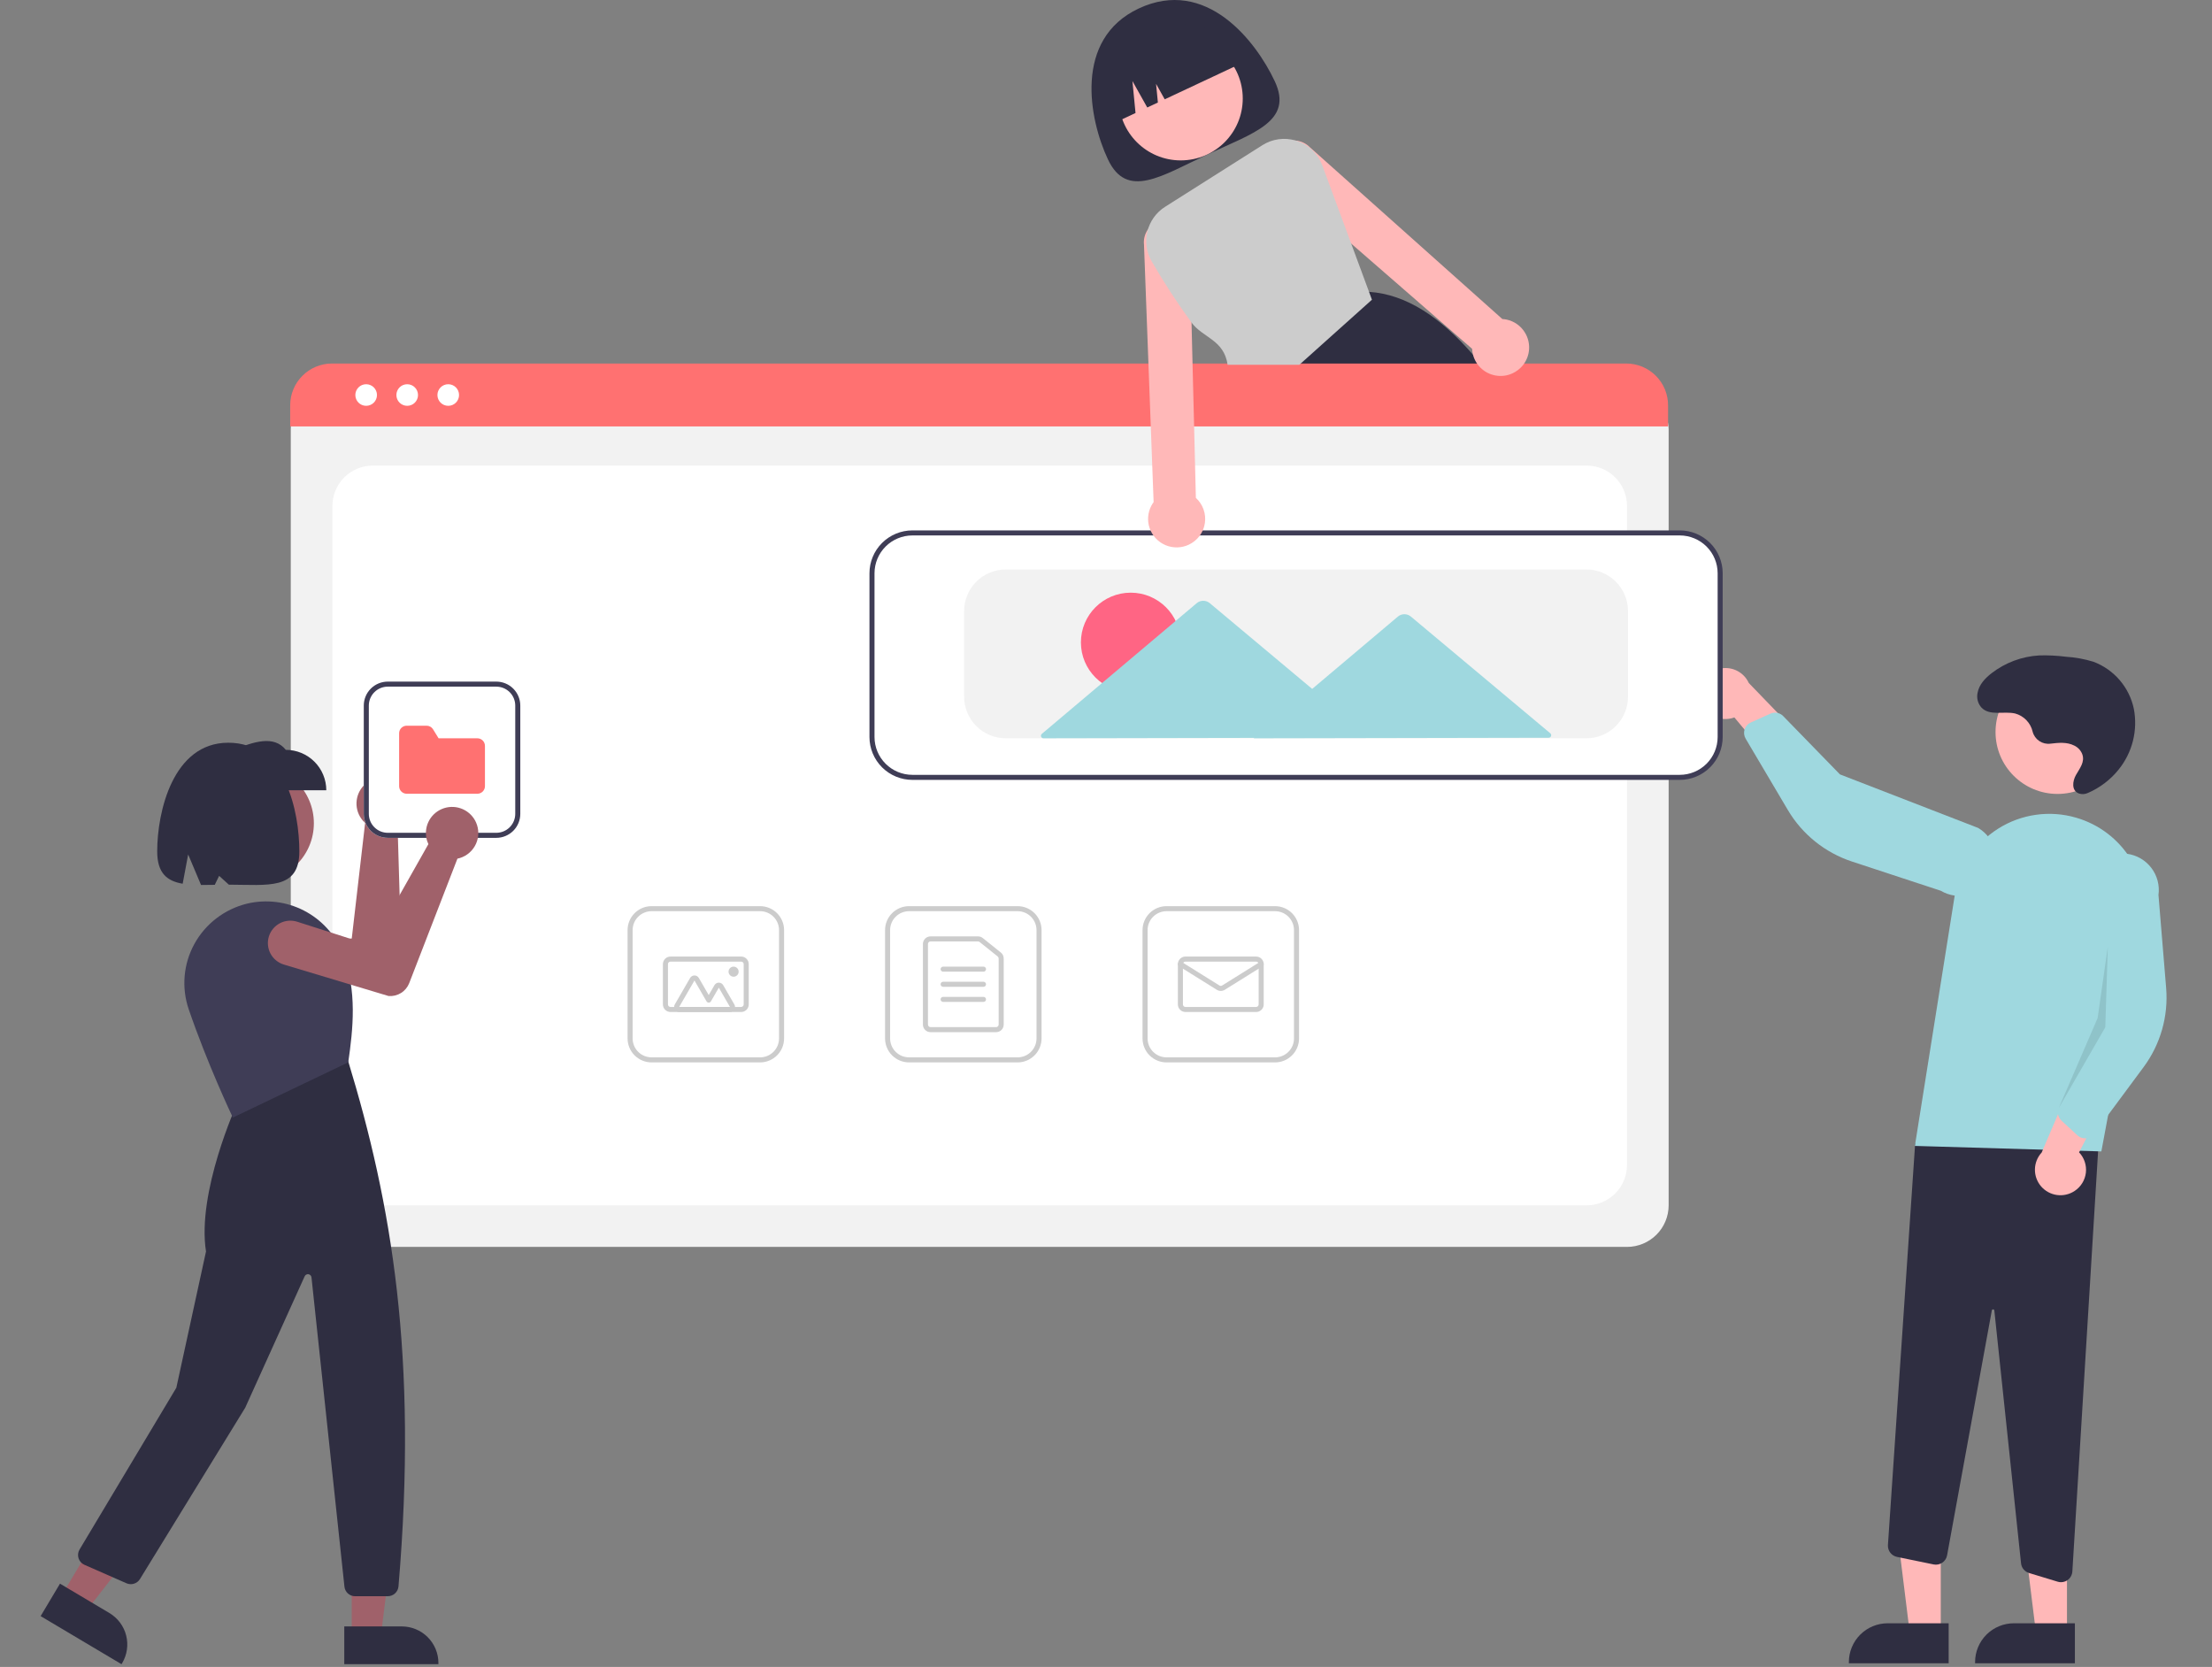 <svg width="280" height="211" viewBox="0 0 280 211" fill="none" xmlns="http://www.w3.org/2000/svg">
<rect x="0" y="0" width="280" height="211" fill="#808080" stroke="none"/>
<g clip-path="url(#clip0)">
<path d="M161.356 10.269C163.758 15.372 158.668 16.817 152.839 19.552C147.009 22.286 142.646 25.275 140.244 20.173C137.843 15.07 135.894 4.944 144.141 1.075C152.673 -2.927 158.954 5.167 161.356 10.269Z" fill="#2F2E41"/>
<path d="M149.461 20.303C153.796 20.303 157.31 16.796 157.31 12.469C157.31 8.142 153.796 4.634 149.461 4.634C145.127 4.634 141.613 8.142 141.613 12.469C141.613 16.796 145.127 20.303 149.461 20.303Z" fill="#FFB8B8"/>
<path d="M188.342 47.214C188.071 46.86 187.799 46.512 187.524 46.174C187.17 45.734 186.813 45.307 186.454 44.895C182.386 40.209 178.06 37.258 173.296 36.942H173.289L173.219 36.936L163.725 46.174L160.498 49.313L160.568 49.485L162.31 53.813H192.822C191.447 51.536 189.952 49.333 188.342 47.214Z" fill="#2F2E41"/>
<path d="M140.927 15.623L143.737 14.305L143.345 10.259L145.224 13.607L146.567 12.978L146.339 10.618L147.434 12.571L157.412 7.89C156.475 5.9 154.784 4.362 152.711 3.616C150.638 2.87 148.353 2.976 146.359 3.911L144.913 4.59C142.919 5.525 141.379 7.213 140.631 9.282C139.884 11.351 139.99 13.632 140.927 15.623Z" fill="#2F2E41"/>
<path d="M205.949 157.834H42.079C40.681 157.832 39.341 157.277 38.353 156.291C37.364 155.304 36.808 153.966 36.807 152.571V54.274C36.808 53.252 37.215 52.272 37.939 51.549C38.663 50.826 39.645 50.419 40.669 50.418H207.292C208.334 50.419 209.333 50.833 210.069 51.568C210.806 52.304 211.22 53.301 211.221 54.341V152.571C211.22 153.966 210.664 155.304 209.675 156.291C208.687 157.277 207.347 157.832 205.949 157.834Z" fill="#F2F2F2"/>
<path d="M47.191 152.571H200.836C202.192 152.571 203.493 152.033 204.451 151.076C205.41 150.119 205.949 148.82 205.949 147.467V64.037C205.949 62.683 205.41 61.385 204.451 60.428C203.493 59.471 202.192 58.933 200.836 58.933H47.191C45.835 58.933 44.535 59.471 43.576 60.428C42.617 61.385 42.079 62.683 42.079 64.037V147.467C42.079 148.82 42.617 150.119 43.576 151.076C44.535 152.033 45.835 152.571 47.191 152.571Z" fill="white"/>
<path d="M211.148 53.973H36.732V51.294C36.734 49.894 37.293 48.551 38.285 47.562C39.277 46.572 40.621 46.016 42.024 46.014H205.856C207.259 46.016 208.604 46.572 209.596 47.562C210.588 48.551 211.146 49.894 211.148 51.294V53.973Z" fill="#FF7171"/>
<path d="M46.349 51.368C47.105 51.368 47.718 50.756 47.718 50.002C47.718 49.247 47.105 48.635 46.349 48.635C45.593 48.635 44.98 49.247 44.98 50.002C44.98 50.756 45.593 51.368 46.349 51.368Z" fill="white"/>
<path d="M51.544 51.368C52.3 51.368 52.913 50.756 52.913 50.002C52.913 49.247 52.3 48.635 51.544 48.635C50.789 48.635 50.176 49.247 50.176 50.002C50.176 50.756 50.789 51.368 51.544 51.368Z" fill="white"/>
<path d="M56.74 51.368C57.496 51.368 58.108 50.756 58.108 50.002C58.108 49.247 57.496 48.635 56.74 48.635C55.984 48.635 55.371 49.247 55.371 50.002C55.371 50.756 55.984 51.368 56.74 51.368Z" fill="white"/>
<path d="M128.808 134.478H115.068C114.263 134.477 113.492 134.157 112.923 133.589C112.354 133.021 112.034 132.251 112.033 131.447V117.731C112.034 116.927 112.354 116.157 112.923 115.589C113.492 115.021 114.263 114.701 115.068 114.7H128.808C129.613 114.701 130.385 115.021 130.954 115.589C131.523 116.157 131.843 116.927 131.844 117.731V131.447C131.843 132.251 131.523 133.021 130.954 133.589C130.385 134.157 129.613 134.477 128.808 134.478ZM115.068 115.338C114.433 115.339 113.824 115.591 113.374 116.04C112.925 116.488 112.672 117.097 112.672 117.731V131.447C112.672 132.081 112.925 132.69 113.374 133.138C113.824 133.587 114.433 133.839 115.068 133.84H128.808C129.444 133.839 130.053 133.587 130.502 133.138C130.951 132.69 131.204 132.081 131.205 131.447V117.731C131.204 117.097 130.951 116.488 130.502 116.04C130.053 115.591 129.444 115.339 128.808 115.338H115.068Z" fill="#CCCCCC"/>
<path d="M126.092 130.65H117.784C117.53 130.649 117.286 130.548 117.107 130.369C116.927 130.19 116.826 129.946 116.826 129.693V119.485C116.826 119.231 116.927 118.988 117.107 118.809C117.286 118.629 117.53 118.528 117.784 118.528H123.804C124.023 118.528 124.234 118.603 124.405 118.739L126.693 120.575C126.805 120.664 126.895 120.778 126.957 120.907C127.019 121.036 127.051 121.177 127.051 121.321V129.693C127.051 129.946 126.949 130.19 126.77 130.369C126.59 130.548 126.346 130.649 126.092 130.65ZM117.784 119.166C117.7 119.166 117.618 119.2 117.558 119.26C117.499 119.32 117.465 119.401 117.465 119.485V129.693C117.465 129.777 117.499 129.858 117.558 129.918C117.618 129.978 117.7 130.012 117.784 130.012H126.092C126.177 130.012 126.258 129.978 126.318 129.918C126.378 129.858 126.412 129.777 126.412 129.693V121.321C126.412 121.273 126.401 121.226 126.381 121.183C126.36 121.14 126.33 121.102 126.292 121.072L124.004 119.236C123.947 119.191 123.877 119.166 123.804 119.166H117.784Z" fill="#CCCCCC"/>
<path d="M124.494 122.994H119.382C119.297 122.994 119.216 122.96 119.156 122.901C119.096 122.841 119.062 122.76 119.062 122.675C119.062 122.59 119.096 122.509 119.156 122.45C119.216 122.39 119.297 122.356 119.382 122.356H124.494C124.579 122.356 124.66 122.39 124.72 122.45C124.78 122.509 124.814 122.59 124.814 122.675C124.814 122.76 124.78 122.841 124.72 122.901C124.66 122.96 124.579 122.994 124.494 122.994Z" fill="#CCCCCC"/>
<path d="M124.494 124.908H119.382C119.297 124.908 119.216 124.874 119.156 124.815C119.096 124.755 119.062 124.674 119.062 124.589C119.062 124.504 119.096 124.423 119.156 124.363C119.216 124.304 119.297 124.27 119.382 124.27H124.494C124.579 124.27 124.66 124.304 124.72 124.363C124.78 124.423 124.814 124.504 124.814 124.589C124.814 124.674 124.78 124.755 124.72 124.815C124.66 124.874 124.579 124.908 124.494 124.908Z" fill="#CCCCCC"/>
<path d="M124.494 126.822H119.382C119.297 126.822 119.216 126.788 119.156 126.728C119.096 126.669 119.062 126.587 119.062 126.503C119.062 126.418 119.096 126.337 119.156 126.277C119.216 126.217 119.297 126.184 119.382 126.184H124.494C124.579 126.184 124.66 126.217 124.72 126.277C124.78 126.337 124.814 126.418 124.814 126.503C124.814 126.587 124.78 126.669 124.72 126.728C124.66 126.788 124.579 126.822 124.494 126.822Z" fill="#CCCCCC"/>
<path d="M161.401 134.478H147.661C146.856 134.477 146.084 134.157 145.515 133.589C144.946 133.021 144.626 132.251 144.625 131.447V117.731C144.626 116.927 144.946 116.157 145.515 115.589C146.084 115.021 146.856 114.701 147.661 114.7H161.401C162.205 114.701 162.977 115.021 163.546 115.589C164.115 116.157 164.435 116.927 164.436 117.731V131.447C164.435 132.251 164.115 133.021 163.546 133.589C162.977 134.157 162.205 134.477 161.401 134.478ZM147.661 115.338C147.025 115.339 146.416 115.591 145.967 116.04C145.517 116.488 145.265 117.097 145.264 117.731V131.447C145.265 132.081 145.517 132.69 145.967 133.138C146.416 133.587 147.025 133.839 147.661 133.84H161.401C162.036 133.839 162.645 133.587 163.094 133.138C163.544 132.69 163.796 132.081 163.797 131.447V117.731C163.796 117.097 163.544 116.488 163.094 116.04C162.645 115.591 162.036 115.339 161.401 115.338H147.661Z" fill="#CCCCCC"/>
<path d="M159.004 128.098H150.057C149.803 128.097 149.559 127.997 149.38 127.817C149.2 127.638 149.099 127.395 149.099 127.141V122.037C149.099 121.783 149.2 121.54 149.38 121.361C149.559 121.181 149.803 121.08 150.057 121.08H159.004C159.258 121.08 159.502 121.181 159.682 121.361C159.861 121.54 159.963 121.783 159.963 122.037V127.141C159.963 127.395 159.861 127.638 159.682 127.817C159.502 127.997 159.258 128.097 159.004 128.098ZM150.057 121.718C149.973 121.718 149.891 121.752 149.831 121.812C149.771 121.871 149.738 121.952 149.738 122.037V127.141C149.738 127.225 149.771 127.306 149.831 127.366C149.891 127.426 149.973 127.46 150.057 127.46H159.004C159.089 127.46 159.17 127.426 159.23 127.366C159.29 127.306 159.324 127.225 159.324 127.141V122.037C159.324 121.952 159.29 121.871 159.23 121.812C159.17 121.752 159.089 121.718 159.004 121.718H150.057Z" fill="#CCCCCC"/>
<path d="M154.531 125.43C154.351 125.431 154.175 125.381 154.023 125.286L149.249 122.308C149.177 122.263 149.126 122.191 149.107 122.109C149.088 122.026 149.103 121.94 149.148 121.868C149.193 121.797 149.264 121.746 149.347 121.726C149.429 121.707 149.516 121.722 149.588 121.766L154.362 124.745C154.412 124.776 154.471 124.793 154.531 124.793C154.591 124.793 154.649 124.776 154.7 124.745L159.474 121.766C159.546 121.722 159.632 121.707 159.715 121.726C159.797 121.746 159.869 121.797 159.914 121.868C159.959 121.94 159.973 122.026 159.954 122.109C159.935 122.191 159.884 122.263 159.813 122.308L155.039 125.286C154.887 125.381 154.71 125.431 154.531 125.43Z" fill="#CCCCCC"/>
<path d="M96.216 134.478H82.475C81.671 134.477 80.899 134.157 80.33 133.589C79.761 133.021 79.441 132.251 79.44 131.447V117.731C79.441 116.927 79.761 116.157 80.33 115.589C80.899 115.021 81.671 114.701 82.475 114.7H96.216C97.02 114.701 97.792 115.021 98.361 115.589C98.93 116.157 99.25 116.927 99.251 117.731V131.447C99.25 132.251 98.93 133.021 98.361 133.589C97.792 134.157 97.02 134.477 96.216 134.478ZM82.475 115.338C81.84 115.339 81.231 115.591 80.782 116.04C80.332 116.488 80.08 117.097 80.079 117.731V131.447C80.08 132.081 80.332 132.69 80.782 133.138C81.231 133.587 81.84 133.839 82.475 133.84H96.216C96.851 133.839 97.46 133.587 97.909 133.138C98.359 132.69 98.611 132.081 98.612 131.447V117.731C98.611 117.097 98.359 116.488 97.909 116.04C97.46 115.591 96.851 115.339 96.216 115.338H82.475Z" fill="#CCCCCC"/>
<path d="M93.819 128.098H84.872C84.618 128.097 84.374 127.997 84.194 127.817C84.014 127.638 83.913 127.395 83.913 127.141V122.037C83.913 121.783 84.014 121.54 84.194 121.361C84.374 121.181 84.618 121.08 84.872 121.08H93.819C94.073 121.08 94.317 121.181 94.496 121.361C94.676 121.54 94.777 121.783 94.777 122.037V127.141C94.777 127.395 94.676 127.638 94.496 127.817C94.317 127.997 94.073 128.097 93.819 128.098ZM84.872 121.718C84.787 121.718 84.706 121.752 84.646 121.812C84.586 121.871 84.552 121.952 84.552 122.037V127.141C84.552 127.225 84.586 127.306 84.646 127.366C84.706 127.426 84.787 127.46 84.872 127.46H93.819C93.903 127.46 93.985 127.426 94.044 127.366C94.104 127.306 94.138 127.225 94.138 127.141V122.037C94.138 121.952 94.104 121.871 94.044 121.812C93.985 121.752 93.903 121.718 93.819 121.718H84.872Z" fill="#CCCCCC"/>
<path d="M92.401 128.098H85.971C85.859 128.098 85.748 128.068 85.651 128.012C85.554 127.956 85.473 127.876 85.417 127.779C85.361 127.682 85.332 127.572 85.332 127.46C85.332 127.348 85.361 127.238 85.417 127.141L87.354 123.792C87.41 123.695 87.491 123.614 87.588 123.558C87.685 123.502 87.795 123.473 87.908 123.473C88.02 123.473 88.13 123.502 88.227 123.558C88.324 123.614 88.405 123.695 88.461 123.792L89.712 125.955L90.437 124.701C90.493 124.604 90.574 124.524 90.671 124.468C90.768 124.412 90.878 124.382 90.99 124.382C91.103 124.382 91.213 124.412 91.31 124.468C91.407 124.524 91.488 124.604 91.544 124.701L92.955 127.141C93.011 127.238 93.04 127.348 93.04 127.46C93.04 127.572 93.011 127.682 92.954 127.779C92.898 127.876 92.818 127.956 92.721 128.012C92.623 128.068 92.513 128.098 92.401 128.098H92.401ZM92.401 127.46L90.99 125.02L89.989 126.752C89.961 126.801 89.921 126.841 89.872 126.869C89.823 126.897 89.768 126.912 89.712 126.912C89.656 126.912 89.601 126.897 89.552 126.869C89.504 126.841 89.463 126.801 89.435 126.752L87.908 124.111L85.971 127.46H92.401Z" fill="#CCCCCC"/>
<path d="M92.86 123.632C93.213 123.632 93.499 123.346 93.499 122.994C93.499 122.642 93.213 122.356 92.86 122.356C92.507 122.356 92.221 122.642 92.221 122.994C92.221 123.346 92.507 123.632 92.86 123.632Z" fill="#CCCCCC"/>
<path d="M245.667 206.75L241.749 206.75L239.886 191.666L245.667 191.666L245.667 206.75Z" fill="#FFB8B8"/>
<path d="M246.666 210.541L234.035 210.54V210.381C234.035 209.736 234.162 209.098 234.409 208.503C234.656 207.907 235.018 207.366 235.475 206.91C235.931 206.455 236.473 206.093 237.07 205.847C237.666 205.6 238.306 205.473 238.951 205.473H238.952L246.666 205.473L246.666 210.541Z" fill="#2F2E41"/>
<path d="M261.644 206.75L257.726 206.75L255.863 191.666L261.644 191.666L261.644 206.75Z" fill="#FFB8B8"/>
<path d="M262.643 210.541L250.011 210.54V210.381C250.011 209.736 250.138 209.098 250.385 208.503C250.633 207.907 250.995 207.366 251.451 206.91C251.908 206.455 252.45 206.093 253.046 205.847C253.643 205.6 254.282 205.473 254.928 205.473H254.928L262.643 205.473L262.643 210.541Z" fill="#2F2E41"/>
<path d="M260.469 200.211L256.841 199.109C256.571 199.027 256.33 198.868 256.15 198.65C255.97 198.433 255.859 198.167 255.829 197.887L252.447 165.884C252.444 165.845 252.427 165.809 252.399 165.783C252.37 165.756 252.333 165.741 252.294 165.741C252.255 165.738 252.216 165.749 252.186 165.774C252.155 165.798 252.136 165.833 252.131 165.872L246.465 196.877C246.431 197.065 246.359 197.245 246.254 197.405C246.149 197.565 246.014 197.702 245.855 197.809C245.696 197.916 245.517 197.99 245.33 198.027C245.142 198.065 244.948 198.064 244.761 198.025L240.124 197.072C239.784 197.001 239.481 196.81 239.27 196.533C239.06 196.257 238.957 195.915 238.979 195.569L242.425 144.75L265.796 142.233L262.323 198.925C262.3 199.29 262.14 199.632 261.874 199.882C261.607 200.133 261.256 200.273 260.89 200.274C260.747 200.274 260.606 200.253 260.469 200.211Z" fill="#2F2E41"/>
<path d="M260.447 100.496C264.782 100.496 268.295 96.988 268.295 92.661C268.295 88.334 264.782 84.826 260.447 84.826C256.113 84.826 252.599 88.334 252.599 92.661C252.599 96.988 256.113 100.496 260.447 100.496Z" fill="#FFB8B8"/>
<path d="M242.39 145.049L247.457 113.198C247.726 111.504 248.354 109.888 249.298 108.455C250.242 107.023 251.481 105.807 252.932 104.89C254.383 103.972 256.014 103.374 257.714 103.135C259.415 102.895 261.148 103.02 262.796 103.501C265.679 104.333 268.147 106.208 269.719 108.76C271.291 111.312 271.853 114.357 271.296 117.301L265.995 145.745L242.39 145.049Z" fill="#9FD8DF"/>
<path d="M262.614 150.748C263.006 150.489 263.336 150.148 263.582 149.749C263.827 149.349 263.982 148.9 264.036 148.434C264.089 147.969 264.039 147.497 263.89 147.052C263.741 146.607 263.495 146.201 263.172 145.861L268.411 135.733L262.511 136.361L258.44 145.883C257.904 146.464 257.6 147.22 257.586 148.01C257.572 148.799 257.848 149.566 258.362 150.166C258.877 150.766 259.594 151.156 260.377 151.263C261.161 151.371 261.956 151.187 262.614 150.748V150.748Z" fill="#FFB8B8"/>
<path d="M263.736 144.074C263.446 144.034 263.175 143.906 262.96 143.707L260.956 141.858C260.739 141.658 260.59 141.395 260.527 141.107C260.465 140.819 260.493 140.518 260.607 140.246L264.613 130.766L264.045 112.036C264.126 111.434 264.326 110.853 264.633 110.328C264.939 109.803 265.346 109.344 265.83 108.976C266.315 108.608 266.867 108.339 267.456 108.185C268.045 108.03 268.658 107.993 269.261 108.075C269.864 108.157 270.445 108.357 270.971 108.663C271.496 108.97 271.956 109.376 272.324 109.86C272.692 110.344 272.961 110.896 273.116 111.484C273.27 112.071 273.307 112.684 273.224 113.286L274.196 125.06C274.491 128.634 273.476 132.193 271.34 135.075L265.092 143.507C264.972 143.669 264.819 143.804 264.643 143.903C264.467 144.002 264.272 144.063 264.071 144.082C263.959 144.093 263.847 144.09 263.736 144.074Z" fill="#9FD8DF"/>
<path d="M215.252 88.392C215.338 88.854 215.523 89.29 215.796 89.672C216.069 90.054 216.423 90.371 216.832 90.602C217.241 90.832 217.695 90.97 218.164 91.007C218.632 91.043 219.103 90.976 219.542 90.811L226.842 99.576L228.563 93.907L221.367 86.453C221.04 85.734 220.461 85.159 219.738 84.838C219.016 84.517 218.2 84.472 217.447 84.711C216.693 84.95 216.053 85.457 215.649 86.136C215.244 86.814 215.103 87.617 215.252 88.392Z" fill="#FFB8B8"/>
<path d="M220.97 92.026C221.121 91.775 221.345 91.576 221.611 91.456L224.099 90.334C224.368 90.213 224.668 90.178 224.959 90.233C225.249 90.288 225.515 90.431 225.722 90.642L232.904 98.021L250.404 104.801C250.928 105.111 251.385 105.521 251.75 106.007C252.115 106.494 252.38 107.047 252.531 107.636C252.682 108.225 252.714 108.838 252.628 109.439C252.541 110.041 252.336 110.619 252.025 111.142C251.714 111.664 251.303 112.12 250.815 112.484C250.328 112.848 249.773 113.112 249.183 113.262C248.593 113.411 247.979 113.443 247.377 113.356C246.774 113.268 246.195 113.063 245.672 112.752L234.432 109.055C231.02 107.933 228.133 105.613 226.307 102.525L220.965 93.494C220.863 93.32 220.798 93.127 220.775 92.927C220.752 92.726 220.772 92.523 220.832 92.331C220.866 92.224 220.913 92.122 220.97 92.026Z" fill="#9FD8DF"/>
<path opacity="0.1" d="M266.813 119.827L266.493 130.035L260.607 140.246L265.522 128.867L266.813 119.827Z" fill="black"/>
<path d="M259.548 94.133C259.055 94.197 258.556 94.081 258.142 93.805C257.729 93.529 257.43 93.113 257.301 92.633C257.177 92.082 256.905 91.575 256.513 91.166C256.122 90.757 255.627 90.462 255.08 90.313C253.641 89.985 251.881 90.661 250.826 89.572C250.6 89.324 250.437 89.025 250.35 88.701C250.262 88.377 250.253 88.037 250.323 87.709C250.517 86.651 251.275 85.851 252.101 85.212C253.837 83.873 255.938 83.089 258.129 82.963C259.263 82.93 260.398 82.987 261.523 83.131C262.701 83.206 263.866 83.418 264.994 83.765C266.279 84.249 267.422 85.049 268.315 86.09C269.209 87.132 269.825 88.381 270.107 89.724C270.365 91.07 270.325 92.456 269.991 93.785C269.657 95.115 269.036 96.356 268.172 97.421C267.137 98.707 265.803 99.721 264.286 100.374C263.925 100.544 263.51 100.565 263.134 100.432C262.189 100.057 262.343 98.889 262.774 98.109C263.235 97.275 263.945 96.468 263.574 95.453C263.388 94.982 263.031 94.599 262.574 94.379C261.635 93.901 260.584 94.014 259.574 94.13L259.548 94.133Z" fill="#2F2E41"/>
<path d="M212.629 98.558H115.491C114.093 98.556 112.753 98.001 111.764 97.014C110.776 96.028 110.22 94.69 110.218 93.294V72.56C110.22 71.165 110.776 69.827 111.764 68.84C112.753 67.854 114.093 67.299 115.491 67.297H212.629C214.027 67.299 215.367 67.854 216.356 68.841C217.344 69.827 217.9 71.165 217.902 72.56V93.294C217.9 94.69 217.344 96.028 216.356 97.014C215.367 98.001 214.027 98.556 212.629 98.558Z" fill="white"/>
<path d="M212.63 98.717H115.491C114.051 98.716 112.67 98.144 111.651 97.127C110.633 96.111 110.06 94.732 110.059 93.294V72.56C110.06 71.123 110.633 69.744 111.651 68.728C112.67 67.711 114.051 67.139 115.491 67.138H212.63C214.07 67.139 215.45 67.711 216.469 68.728C217.487 69.744 218.06 71.123 218.062 72.56V93.294C218.06 94.732 217.487 96.111 216.469 97.127C215.45 98.144 214.07 98.716 212.63 98.717ZM115.491 67.776C114.22 67.777 113.002 68.282 112.103 69.179C111.205 70.076 110.699 71.292 110.698 72.56V93.294C110.699 94.563 111.205 95.779 112.103 96.676C113.002 97.573 114.22 98.078 115.491 98.079H212.63C213.9 98.078 215.119 97.573 216.017 96.676C216.916 95.779 217.421 94.563 217.423 93.294V72.56C217.421 71.292 216.916 70.076 216.017 69.179C215.119 68.282 213.9 67.777 212.63 67.776H115.491Z" fill="#3F3D56"/>
<path d="M200.807 93.454H127.313C125.916 93.452 124.575 92.897 123.587 91.911C122.599 90.924 122.043 89.586 122.041 88.191V77.345C122.043 75.95 122.599 74.612 123.587 73.625C124.575 72.638 125.916 72.084 127.313 72.082H200.807C202.204 72.084 203.545 72.638 204.533 73.625C205.521 74.612 206.077 75.95 206.079 77.345V88.191C206.077 89.586 205.521 90.924 204.533 91.911C203.545 92.897 202.204 93.452 200.807 93.454Z" fill="#F2F2F2"/>
<path d="M143.129 87.608C146.611 87.608 149.434 84.79 149.434 81.314C149.434 77.838 146.611 75.02 143.129 75.02C139.647 75.02 136.824 77.838 136.824 81.314C136.824 84.79 139.647 87.608 143.129 87.608Z" fill="#FF6584"/>
<path d="M196.24 92.819L187.34 85.367L178.594 78.045C178.363 77.851 178.071 77.746 177.77 77.746C177.469 77.747 177.177 77.854 176.947 78.048L168.229 85.404L166.1 87.201L162.889 84.513L153.131 76.343C152.901 76.15 152.609 76.044 152.308 76.045C152.006 76.046 151.715 76.152 151.485 76.347L141.759 84.553L131.88 92.89C131.83 92.932 131.794 92.988 131.777 93.052C131.76 93.115 131.764 93.182 131.786 93.243C131.809 93.305 131.85 93.358 131.903 93.395C131.957 93.432 132.021 93.452 132.087 93.452L152.341 93.413L158.752 93.401L158.69 93.454L177.8 93.417L196.035 93.382C196.101 93.382 196.165 93.362 196.218 93.324C196.272 93.287 196.313 93.233 196.335 93.172C196.357 93.11 196.36 93.043 196.343 92.98C196.326 92.917 196.29 92.861 196.24 92.819Z" fill="#9FD8DF"/>
<path d="M193.017 42.078C192.762 41.664 192.425 41.306 192.027 41.027C191.628 40.747 191.177 40.551 190.701 40.451C190.526 40.415 190.349 40.392 190.17 40.384L165.825 18.655C165.346 18.164 164.709 17.86 164.026 17.797C163.891 17.781 163.755 17.777 163.62 17.784C163.058 17.81 162.516 17.998 162.06 18.326C161.604 18.654 161.253 19.108 161.051 19.632C160.849 20.156 160.804 20.727 160.922 21.276C161.04 21.825 161.316 22.327 161.716 22.722L171.036 30.834L186.342 44.151C186.355 44.402 186.392 44.651 186.454 44.895C186.637 45.6 187.031 46.233 187.583 46.71C188.134 47.187 188.818 47.485 189.544 47.565C190.205 47.642 190.875 47.531 191.477 47.246C191.954 47.023 192.377 46.7 192.717 46.298C192.752 46.257 192.784 46.218 192.816 46.174C193.263 45.593 193.521 44.889 193.557 44.157C193.593 43.425 193.405 42.7 193.017 42.078H193.017Z" fill="#FFB8B8"/>
<path d="M151.376 63.02L151.149 53.814L150.957 46.174L150.826 40.828L150.567 30.406C150.516 29.849 150.303 29.317 149.955 28.878C149.606 28.439 149.137 28.11 148.605 27.933C148.073 27.755 147.5 27.736 146.957 27.878C146.414 28.02 145.924 28.317 145.547 28.732C145.459 28.827 145.378 28.929 145.308 29.038C144.914 29.6 144.737 30.286 144.809 30.968L145.378 46.174L145.662 53.814L146.027 63.559C145.922 63.702 145.827 63.852 145.742 64.008C145.515 64.439 145.378 64.91 145.339 65.395C145.3 65.88 145.36 66.367 145.515 66.828C145.678 67.311 145.941 67.755 146.287 68.129C146.634 68.504 147.056 68.801 147.525 69.001C147.995 69.2 148.502 69.299 149.013 69.289C149.523 69.279 150.026 69.161 150.487 68.943C151.023 68.69 151.489 68.309 151.843 67.834C152.196 67.358 152.427 66.803 152.515 66.218C152.603 65.632 152.545 65.034 152.346 64.476C152.147 63.919 151.814 63.418 151.376 63.02H151.376Z" fill="#FFB8B8"/>
<path d="M173.296 36.942L171.037 30.834L167.381 20.939C167.117 20.219 166.695 19.568 166.144 19.033C165.594 18.498 164.93 18.095 164.202 17.851C164.144 17.832 164.084 17.813 164.026 17.797C163.321 17.583 162.577 17.524 161.847 17.625C161.117 17.725 160.417 17.982 159.795 18.378L147.484 26.174C146.356 26.886 145.55 28.008 145.236 29.302C144.922 30.597 145.124 31.963 145.8 33.111C147.339 35.769 149.017 38.345 150.826 40.828C152.261 42.777 154.932 42.984 155.395 46.174H164.473L173.663 37.938L173.296 36.942Z" fill="#CCCCCC"/>
<path d="M32.326 111.598C36.415 111.598 39.73 108.289 39.73 104.207C39.73 100.125 36.415 96.815 32.326 96.815C28.236 96.815 24.921 100.125 24.921 104.207C24.921 108.289 28.236 111.598 32.326 111.598Z" fill="#A0616A"/>
<path d="M50.503 99.119C50.576 99.177 50.647 99.238 50.715 99.303C51.055 99.623 51.324 100.011 51.503 100.442C51.683 100.873 51.769 101.336 51.757 101.803C51.744 102.269 51.633 102.727 51.43 103.148C51.228 103.568 50.939 103.941 50.582 104.242C50.499 104.312 50.412 104.377 50.322 104.438L50.823 121.327C50.837 121.88 50.673 122.422 50.353 122.874C50.034 123.326 49.578 123.664 49.051 123.836L49.021 123.843L35.284 125.303C34.911 125.343 34.533 125.308 34.173 125.201C33.813 125.094 33.478 124.917 33.187 124.68C32.896 124.444 32.655 124.151 32.477 123.821C32.3 123.49 32.19 123.128 32.154 122.755C32.117 122.382 32.155 122.005 32.266 121.647C32.376 121.289 32.556 120.955 32.796 120.667C33.036 120.379 33.331 120.14 33.663 119.966C33.996 119.792 34.36 119.686 34.734 119.653L44.526 118.792L46.219 104.166C46.108 104.068 46.005 103.963 45.909 103.85C45.378 103.223 45.099 102.421 45.127 101.6C45.156 100.78 45.488 99.999 46.061 99.409C46.633 98.819 47.405 98.463 48.226 98.409C49.047 98.356 49.858 98.609 50.503 99.119H50.503Z" fill="#A0616A"/>
<path d="M44.52 207.077H48.216L49.974 192.846H44.52L44.52 207.077Z" fill="#A0616A"/>
<path d="M43.578 205.872L50.856 205.872H50.856C51.465 205.872 52.069 205.992 52.631 206.224C53.194 206.457 53.706 206.798 54.136 207.228C54.567 207.658 54.909 208.169 55.142 208.73C55.375 209.292 55.495 209.894 55.495 210.502V210.653L43.578 210.653L43.578 205.872Z" fill="#2F2E41"/>
<path d="M7.786 201.976L10.961 203.863L19.765 192.534L15.078 189.748L7.786 201.976Z" fill="#A0616A"/>
<path d="M7.593 200.459L13.847 204.176L13.847 204.177C14.371 204.488 14.828 204.899 15.192 205.386C15.556 205.873 15.821 206.428 15.97 207.017C16.12 207.606 16.152 208.219 16.064 208.821C15.977 209.423 15.771 210.002 15.46 210.524L15.382 210.653L5.143 204.567L7.593 200.459Z" fill="#2F2E41"/>
<path d="M49.089 202.051H44.95C44.615 202.051 44.291 201.928 44.042 201.704C43.793 201.48 43.636 201.172 43.601 200.839L39.429 161.688C39.418 161.589 39.376 161.497 39.307 161.425C39.239 161.353 39.149 161.306 39.051 161.29C38.953 161.274 38.852 161.291 38.765 161.338C38.677 161.385 38.608 161.46 38.567 161.55L31.04 178.188L17.714 199.88C17.542 200.158 17.275 200.364 16.962 200.462C16.649 200.56 16.312 200.541 16.012 200.411L10.688 198.073C10.512 197.995 10.355 197.882 10.226 197.739C10.097 197.596 10.001 197.428 9.942 197.245C9.884 197.062 9.865 196.869 9.887 196.678C9.909 196.487 9.971 196.303 10.07 196.138L22.32 175.662L26.077 158.41C24.895 150.928 29.961 139.805 30.012 139.693L30.037 139.639L43.991 134.194L44.061 134.28C49.563 152.307 52.917 171.707 50.441 200.81C50.41 201.147 50.255 201.462 50.005 201.691C49.755 201.92 49.428 202.049 49.089 202.051Z" fill="#2F2E41"/>
<path d="M29.475 141.461L29.41 141.325C29.379 141.26 26.276 134.727 23.885 127.745C23.425 126.395 23.251 124.965 23.374 123.544C23.497 122.123 23.915 120.743 24.6 119.492C25.294 118.228 26.243 117.121 27.388 116.243C28.533 115.364 29.848 114.732 31.25 114.387C33.684 113.805 36.247 114.115 38.472 115.26C40.696 116.406 42.434 118.312 43.37 120.63C45.267 125.366 44.662 130.421 44.093 134.396L44.082 134.476L44.009 134.51L29.475 141.461Z" fill="#3F3D56"/>
<path d="M41.303 100.032H29.546V94.915C32.126 93.892 34.652 93.022 36.178 94.915C37.537 94.915 38.841 95.454 39.802 96.414C40.763 97.373 41.303 98.675 41.303 100.032V100.032Z" fill="#2F2E41"/>
<path d="M28.895 94.013C21.867 94.013 19.899 102.807 19.899 107.769C19.899 110.536 21.153 111.526 23.123 111.861L23.818 108.157L25.448 112.02C26.001 112.023 26.582 112.012 27.185 112.001L27.737 110.865L28.969 111.981C33.903 111.988 37.891 112.706 37.891 107.769C37.891 102.807 36.166 94.013 28.895 94.013Z" fill="#2F2E41"/>
<path d="M62.824 106.054H49.084C48.279 106.053 47.508 105.733 46.938 105.165C46.369 104.597 46.049 103.827 46.048 103.024V89.307C46.049 88.504 46.369 87.734 46.938 87.165C47.508 86.597 48.279 86.278 49.084 86.277H62.824C63.629 86.278 64.4 86.597 64.969 87.165C65.538 87.734 65.859 88.504 65.86 89.307V103.024C65.859 103.827 65.538 104.597 64.969 105.165C64.4 105.733 63.629 106.053 62.824 106.054Z" fill="white"/>
<path d="M62.824 106.054H49.084C48.279 106.053 47.508 105.733 46.938 105.165C46.369 104.597 46.049 103.827 46.048 103.024V89.307C46.049 88.504 46.369 87.734 46.938 87.165C47.508 86.597 48.279 86.278 49.084 86.277H62.824C63.629 86.278 64.4 86.597 64.969 87.165C65.538 87.734 65.859 88.504 65.86 89.307V103.024C65.859 103.827 65.538 104.597 64.969 105.165C64.4 105.733 63.629 106.053 62.824 106.054ZM49.084 86.915C48.449 86.915 47.839 87.168 47.39 87.616C46.941 88.065 46.688 88.673 46.687 89.307V103.024C46.688 103.658 46.941 104.266 47.39 104.714C47.839 105.163 48.449 105.415 49.084 105.416H62.824C63.459 105.415 64.069 105.163 64.518 104.714C64.967 104.266 65.22 103.658 65.221 103.024V89.307C65.22 88.673 64.967 88.065 64.518 87.616C64.069 87.168 63.459 86.915 62.824 86.915H49.084Z" fill="#3F3D56"/>
<path d="M60.428 100.472H51.481C51.226 100.471 50.983 100.37 50.803 100.191C50.623 100.012 50.522 99.768 50.522 99.515V92.816C50.522 92.562 50.623 92.319 50.803 92.14C50.983 91.96 51.226 91.859 51.481 91.859H53.999C54.163 91.858 54.324 91.9 54.467 91.98C54.61 92.059 54.73 92.175 54.816 92.314L55.518 93.454H60.428C60.682 93.454 60.925 93.555 61.105 93.734C61.285 93.914 61.386 94.157 61.386 94.411V99.515C61.386 99.768 61.285 100.012 61.105 100.191C60.925 100.37 60.682 100.471 60.428 100.472Z" fill="#FF7171"/>
<path d="M60.137 103.856C60.181 103.937 60.223 104.021 60.261 104.108C60.45 104.534 60.546 104.996 60.544 105.463C60.542 105.929 60.442 106.39 60.249 106.815C60.056 107.24 59.775 107.619 59.425 107.928C59.075 108.237 58.664 108.469 58.218 108.608C58.114 108.64 58.009 108.667 57.902 108.688L51.799 124.447C51.597 124.962 51.235 125.399 50.765 125.692C50.295 125.985 49.743 126.119 49.191 126.074L49.16 126.068L35.932 122.093C35.573 121.985 35.238 121.806 34.948 121.569C34.657 121.331 34.417 121.038 34.241 120.707C34.065 120.375 33.956 120.013 33.921 119.639C33.886 119.266 33.925 118.89 34.037 118.532C34.149 118.174 34.33 117.841 34.571 117.554C34.812 117.266 35.108 117.029 35.441 116.856C35.774 116.683 36.139 116.578 36.513 116.546C36.887 116.515 37.264 116.557 37.621 116.672L46.981 119.672L54.227 106.848C54.163 106.715 54.108 106.577 54.063 106.437C53.818 105.653 53.873 104.806 54.218 104.06C54.563 103.315 55.173 102.724 55.93 102.402C56.687 102.081 57.536 102.051 58.314 102.32C59.091 102.588 59.741 103.136 60.137 103.856H60.137Z" fill="#A0616A"/>
</g>
<defs>
<clipPath id="clip0">
<rect width="280" height="211" fill="white"/>
</clipPath>
</defs>
</svg>
